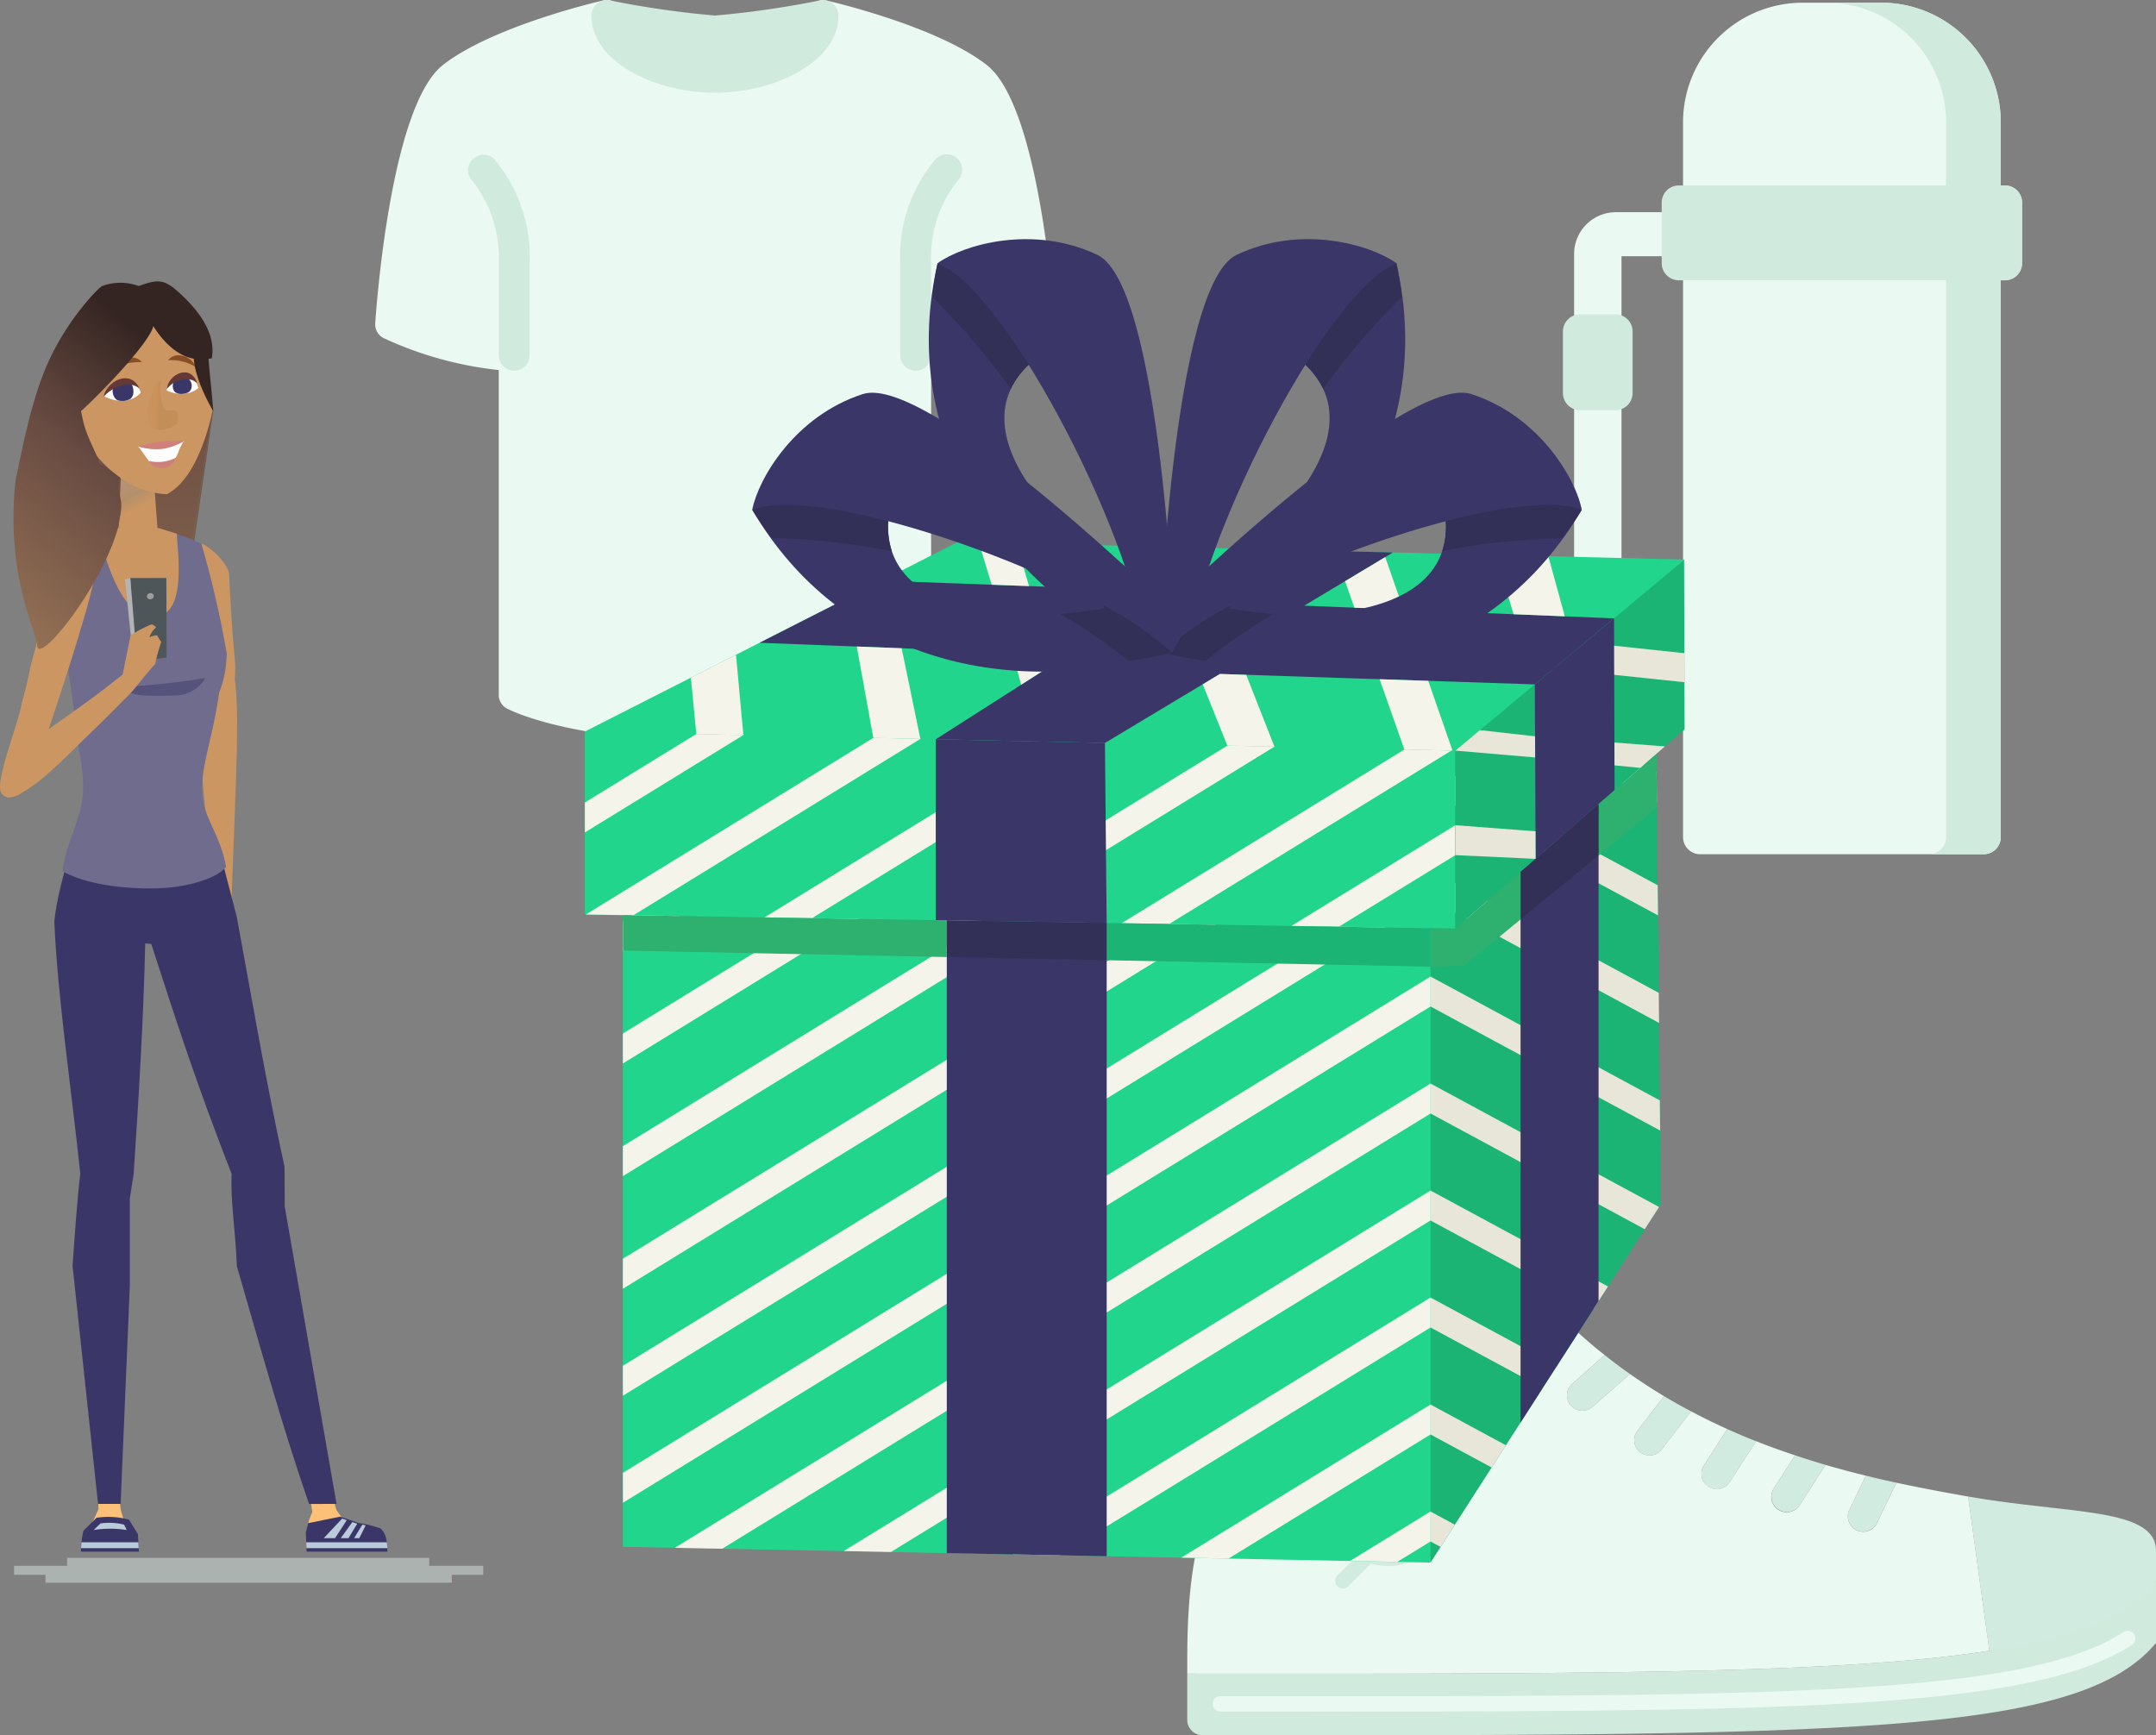 <svg xmlns="http://www.w3.org/2000/svg" xmlns:xlink="http://www.w3.org/1999/xlink" width="332.857" height="267.919" viewBox="0 0 332.857 267.919">
  <rect x="0" y="0" width="332.857" height="267.919" fill="#808080" stroke="none"/>
  <defs>
    <linearGradient id="linear-gradient" x1="0.5" x2="0.5" y2="1" gradientUnits="objectBoundingBox">
      <stop offset="0" stop-color="#6b4d42"/>
      <stop offset="1" stop-color="#805f4b"/>
    </linearGradient>
    <linearGradient id="linear-gradient-2" x1="0.39" y1="0.062" x2="0.458" y2="0.29" gradientUnits="objectBoundingBox">
      <stop offset="0" stop-color="#ad957e"/>
      <stop offset="0.224" stop-color="#b79271"/>
      <stop offset="0.59" stop-color="#b58f6a"/>
      <stop offset="0.966" stop-color="#cb9662"/>
      <stop offset="1" stop-color="#cb9662"/>
    </linearGradient>
    <linearGradient id="linear-gradient-3" x1="0.756" y1="1.159" x2="0.466" y2="0.437" gradientUnits="objectBoundingBox">
      <stop offset="0" stop-color="#cb9662"/>
      <stop offset="1" stop-color="#cb9662"/>
    </linearGradient>
    <linearGradient id="linear-gradient-4" x1="0.546" y1="0.507" x2="0.186" y2="0.487" gradientUnits="objectBoundingBox">
      <stop offset="0" stop-color="#c48e59"/>
      <stop offset="0.297" stop-color="#cb925a"/>
      <stop offset="0.695" stop-color="#c79360"/>
      <stop offset="1" stop-color="#cb9662"/>
    </linearGradient>
    <linearGradient id="linear-gradient-5" x1="0.299" y1="1.017" x2="0.724" y2="0.051" gradientUnits="objectBoundingBox">
      <stop offset="0" stop-color="#937054"/>
      <stop offset="0.52" stop-color="#674a41"/>
      <stop offset="0.89" stop-color="#352522"/>
      <stop offset="1" stop-color="#352522"/>
    </linearGradient>
  </defs>
  <g id="illlustration" transform="translate(-22.705 -132.107)">
    <g id="thermo" transform="translate(264 132.522)">
      <path id="Path_2297" data-name="Path 2297" d="M22.009,125.973H13.146A6.451,6.451,0,0,0,6.7,132.424v61.9a2.646,2.646,0,0,0,2.645,2.645h2.028a2.646,2.646,0,0,0,2.646-2.645V132.771h7.994Zm0,0" transform="translate(-4.976 -93.624)" fill="#eaf9f2"/>
      <path id="Path_2298" data-name="Path 2298" d="M8.113,202.2H2.645A2.645,2.645,0,0,1,0,199.553v-9.5a2.646,2.646,0,0,1,2.645-2.646H8.113a2.646,2.646,0,0,1,2.645,2.646v9.5A2.646,2.646,0,0,1,8.113,202.2Zm0,0" transform="translate(0 -139.285)" fill="#d0eade"/>
      <path id="Path_2299" data-name="Path 2299" d="M118.617,131.478H74.854a2.644,2.644,0,0,1-2.643-2.643V18.48A18.48,18.48,0,0,1,90.691,0H102.78a18.48,18.48,0,0,1,18.48,18.48V128.835A2.643,2.643,0,0,1,118.617,131.478Zm0,0" transform="translate(-53.668)" fill="#eaf9f2"/>
      <path id="Path_2300" data-name="Path 2300" d="M185.3,18.481V128.835a2.644,2.644,0,0,1-2.645,2.643h-8.444a2.641,2.641,0,0,0,2.642-2.643V18.481A18.479,18.479,0,0,0,158.371,0h8.444A18.481,18.481,0,0,1,185.3,18.481Zm0,0" transform="translate(-117.702)" fill="#d0eade"/>
      <path id="Path_2305" data-name="Path 2305" d="M115.022,112.524v9.357a2.645,2.645,0,0,1-2.646,2.646H62.028a2.645,2.645,0,0,1-2.645-2.646v-9.357a2.644,2.644,0,0,1,2.645-2.645h50.347A2.645,2.645,0,0,1,115.022,112.524Zm0,0" transform="translate(-44.134 -81.663)" fill="#d0eade"/>
      <path id="Path_2306" data-name="Path 2306" d="M242.069,112.524v9.357a2.645,2.645,0,0,1-2.646,2.646h-9.1V109.879h9.1A2.645,2.645,0,0,1,242.069,112.524Zm0,0" transform="translate(-171.181 -81.663)" fill="#d0eade"/>
    </g>
    <g id="sneakers" transform="translate(206 319.303)">
      <path id="Path_2282" data-name="Path 2282" d="M435.249,156.191v4.748c-1.357,5.555-10.9,10.706-25.734,10.706v-.05l-3.277-23.763C421.741,150.564,435.249,149.5,435.249,156.191Zm0,0" transform="translate(-285.687 -103.963)" fill="#d2ebe0"/>
      <g id="Group_1279" data-name="Group 1279" transform="translate(0 6.148)">
        <path id="Path_2283" data-name="Path 2283" d="M149.562,201.5c-11.87,14.244-47.48,14.312-147.188,14.244A2.366,2.366,0,0,1,0,213.366v-7.122c62.793.048,101.108.023,123.828-3.538,11.252-1.78,18.682-4.415,23.36-8.332A18.662,18.662,0,0,0,149.562,192Zm0,0" transform="translate(0 -141.172)" fill="#d0eade"/>
        <path id="Path_2284" data-name="Path 2284" d="M268.616,121.646a2.4,2.4,0,0,1-.714-3.3l3.611-5.627c1.472.665,2.967,1.306,4.463,1.876l-4.084,6.315A2.379,2.379,0,0,1,268.616,121.646Zm0,0" transform="translate(-188.138 -85.418)" fill="#d2ebe0"/>
        <path id="Path_2285" data-name="Path 2285" d="M312.224,127.871l-3.988,6.22a2.382,2.382,0,0,1-4.014-2.564V131.5l3.3-5.105C309.091,126.921,310.681,127.42,312.224,127.871Zm0,0" transform="translate(-213.68 -95.038)" fill="#d2ebe0"/>
        <path id="Path_2286" data-name="Path 2286" d="M171.509,56.481a2.376,2.376,0,0,1-2.351-4.13l5.294-2.992c1.137,1.211,2.324,2.374,3.536,3.466Zm0,0" transform="translate(-118.117 -40.86)" fill="#d2ebe0"/>
        <path id="Path_2287" data-name="Path 2287" d="M145.588,22.168l4.843-1.449c1,1.4,2.017,2.728,3.109,4.01l-6.576,2A2.386,2.386,0,0,1,144,25.135a2.357,2.357,0,0,1,1.592-2.944Zm0,0" transform="translate(-101.194 -20.719)" fill="#d2ebe0"/>
        <path id="Path_2288" data-name="Path 2288" d="M201.363,82.258a2.372,2.372,0,0,1-3.133-3.561l5.059-4.466c1.282,1.046,2.588,2,3.894,2.92Zm0,0" transform="translate(-138.832 -58.351)" fill="#d2ebe0"/>
        <path id="Path_2289" data-name="Path 2289" d="M236.882,103.794a2.369,2.369,0,1,1-3.751-2.893l4.083-5.292c1.377.83,2.779,1.614,4.179,2.347Zm0,0" transform="translate(-163.597 -73.386)" fill="#d2ebe0"/>
        <path id="Path_2290" data-name="Path 2290" d="M345.059,145.365a2.38,2.38,0,0,1-1.117-3.158h.025l2.517-5.246c1.59.4,3.182.757,4.725,1.092l-2.992,6.193.024.027A2.4,2.4,0,0,1,345.059,145.365Zm0,0" transform="translate(-241.72 -102.466)" fill="#d2ebe0"/>
      </g>
      <path id="Path_2291" data-name="Path 2291" d="M102.23,45.889a2.385,2.385,0,0,0,4.3,2.066l-.024-.027,2.992-6.193c3.869.831,7.571,1.52,11.062,2.134l3.277,23.763v.05C101.116,71.243,62.8,71.267.008,71.22V68.846C.008,37.818,9.5,52.228,2.382,0,28.8,5.292,45.114,0,45.114,0c1.305,2.161,2.682,4.2,4.131,6.148L44.4,7.6V7.62a2.357,2.357,0,0,0-1.592,2.944,2.386,2.386,0,0,0,2.967,1.59l6.576-2q1.923,2.351,3.991,4.489l-5.3,2.992a2.376,2.376,0,0,0,2.351,4.13l6.479-3.656c1.5,1.4,3.038,2.707,4.583,3.915L59.4,26.494a2.372,2.372,0,0,0,3.133,3.561l5.817-5.105q2.6,1.817,5.27,3.42l-4.083,5.292a2.369,2.369,0,1,0,3.751,2.893l4.508-5.84c1.851.974,3.706,1.9,5.581,2.73l-3.611,5.627a2.371,2.371,0,1,0,3.99,2.564l4.084-6.315c1.994.807,4.012,1.52,6.006,2.184l-3.3,5.105v.023A2.382,2.382,0,0,0,94.56,45.2l3.988-6.22c2.115.618,4.179,1.164,6.22,1.662l-2.517,5.246h-.021Zm0,0" transform="translate(-0.005)" fill="#eaf9f2"/>
      <path id="Path_2292" data-name="Path 2292" d="M82.031,139.023a9.5,9.5,0,1,1,9.5-9.5A9.505,9.505,0,0,1,82.031,139.023Zm0-16.618a7.122,7.122,0,1,0,7.122,7.122A7.131,7.131,0,0,0,82.031,122.405Zm0,0" transform="translate(-51.01 -84.412)" fill="#d2ebe0"/>
      <path id="Path_2293" data-name="Path 2293" d="M31.694,230.159q-8.3,0-17.261-.007a1.187,1.187,0,0,1,0-2.374c85.153.07,124.018.079,139.422-9.9a1.186,1.186,0,1,1,1.29,1.991C140.27,229.507,105.412,230.159,31.694,230.159Zm0,0" transform="translate(-9.315 -153.088)" fill="#eaf9f2"/>
      <path id="Path_2294" data-name="Path 2294" d="M99.089,147.057a1.188,1.188,0,0,1-.84-.347l-4.656-4.655a1.187,1.187,0,0,1,1.678-1.678l4.656,4.655a1.186,1.186,0,0,1-.838,2.025Zm0,0" transform="translate(-65.575 -98.476)" fill="#d2ebe0"/>
      <path id="Path_2295" data-name="Path 2295" d="M94.432,119.9a1.186,1.186,0,0,1-.84-2.025l9.5-9.5a1.187,1.187,0,1,1,1.678,1.678l-9.5,9.5A1.178,1.178,0,0,1,94.432,119.9Zm0,0" transform="translate(-65.575 -75.972)" fill="#d2ebe0"/>
      <path id="Path_2296" data-name="Path 2296" d="M78.122,167.586a1.186,1.186,0,0,1-.84-2.025l9.5-9.5a1.187,1.187,0,1,1,1.678,1.678l-9.5,9.5A1.182,1.182,0,0,1,78.122,167.586Zm0,0" transform="translate(-54.104 -109.509)" fill="#d2ebe0"/>
    </g>
    <g id="shirt" transform="translate(63.571 132.107)">
      <path id="Path_2278" data-name="Path 2278" d="M111.511,10.064C103.839,4.033,87.423.237,86.727.08A2.384,2.384,0,0,0,83.814,2.4c0,3.218-6.6,7.152-14.3,7.152S55.206,5.62,55.206,2.4a2.383,2.383,0,0,0-.9-1.864A2.327,2.327,0,0,0,52.293.061C51.6.218,35.185,4.019,27.5,10.045,19.561,16.31,17.3,46.5,17.062,49.92a2.384,2.384,0,0,0,1.345,2.308,56.531,56.531,0,0,0,17.727,4.911V107.3a2.384,2.384,0,0,0,1.268,2.1c.386.21,9.746,5.049,32.108,5.049s31.721-4.839,32.108-5.049a2.384,2.384,0,0,0,1.268-2.1V57.138a56.535,56.535,0,0,0,17.723-4.911,2.384,2.384,0,0,0,1.349-2.308C121.719,46.5,119.459,16.31,111.511,10.064Z" transform="translate(0 0)" fill="#eaf9f2"/>
      <g id="Group_1278" data-name="Group 1278" transform="translate(31.393 23.826)">
        <path id="Path_2279" data-name="Path 2279" d="M75.428,118.74a2.384,2.384,0,0,1-2.384-2.384v-14.3a19.072,19.072,0,0,0-4.072-12.616,2.384,2.384,0,0,1,3.371-3.371,23.31,23.31,0,0,1,5.469,15.987v14.3A2.383,2.383,0,0,1,75.428,118.74Z" transform="translate(-68.303 -85.333)" fill="#d0eade"/>
        <path id="Path_2280" data-name="Path 2280" d="M309.151,118.577a2.384,2.384,0,0,1-2.384-2.384v-14.3A23.312,23.312,0,0,1,312.231,85.9a2.384,2.384,0,0,1,3.43,3.312l-.059.059a19.071,19.071,0,0,0-4.067,12.621v14.3A2.384,2.384,0,0,1,309.151,118.577Z" transform="translate(-240.042 -85.17)" fill="#d0eade"/>
      </g>
      <path id="Path_2281" data-name="Path 2281" d="M173.658.61A2.351,2.351,0,0,0,171.694.1a144.311,144.311,0,0,1-16.24,2.341A144.2,144.2,0,0,1,139.215.1a2.355,2.355,0,0,0-1.964.505,2.384,2.384,0,0,0-.868,1.836c0,7.152,9.86,11.92,19.072,11.92S174.526,9.6,174.526,2.445A2.384,2.384,0,0,0,173.658.61Z" transform="translate(-85.944 -0.043)" fill="#d0eade"/>
    </g>
    <g id="Group_1277" data-name="Group 1277" transform="translate(-222.783 125.357)">
      <g id="Group_1269" data-name="Group 1269" transform="translate(335.783 90.403)">
        <path id="Path_2238" data-name="Path 2238" d="M412.969,100l-9.01,56.9,9.01,67.794,35.561-55.328-.954-95.912Z" transform="translate(-282.408 -67.087)" fill="#1bb475" fill-rule="evenodd"/>
        <path id="Path_2239" data-name="Path 2239" d="M412.454,92.767l-.674,4.258,35.961,19.428-.048-4.65L412.454,92.767Zm-2.409,15.217,37.815,20.427.046,4.65-38.536-20.817.674-4.259ZM407.633,123.2l-.674,4.259,41.11,22.211-.046-4.65L407.633,123.2Zm-2.411,15.217,42.684,23.062-2.207,3.429-41.151-22.233.674-4.258Zm-.824,16.076.661,4.981,32.761,17.7,2.2-3.43L404.4,154.494Zm2.368,17.8,25.376,13.712-2.2,3.432-22.513-12.163-.661-4.981Zm2.366,17.8.661,4.981,12.263,6.625,2.209-3.432-15.133-8.175Zm2.368,17.8.661,4.98,2.016,1.089,2.2-3.43-4.882-2.639ZM447.565,98.968l-21-11.348,1.993-3.544L447.52,94.318Z" transform="translate(-282.064 -58.771)" fill="#e7e6d9" fill-rule="evenodd"/>
        <path id="Path_2240" data-name="Path 2240" d="M463.766,89.411l-124.69-2.432v124.69l124.69,2.434Z" transform="translate(-333.205 -56.497)" fill="#21d68c" fill-rule="evenodd"/>
        <path id="Path_2241" data-name="Path 2241" d="M445.481,88.911l-7.294-.143-99.111,60.9v4.625L445.481,88.911Zm-27.43-.537L339.076,136.9v-4.625l71.681-44.047,7.294.143Zm-27.43-.535-51.545,31.673v-4.625L383.328,87.7l7.294.141ZM363.19,87.3l-24.114,14.816V97.5L355.9,87.162l7.292.143Zm-24.114,79.753L463.767,90.441v4.625L339.076,171.682v-4.625Zm0,16.522,124.691-76.618v4.623L339.076,188.2v-4.621Zm8.034,28.1L463.767,140v4.625l-109.361,67.2-7.3-.141Zm26.061.508,7.29.143,83.306-51.191v-4.619l-90.6,55.667Zm26.061.508,7.288.143,57.247-35.177v-4.621L399.231,212.7Zm26.057.508,7.29.143,31.188-19.164v-4.623l-38.478,23.645Zm26.057.508,7.294.143,5.128-3.15v-4.625l-12.422,7.633ZM463.767,128.1l-124.68,76.624-.009-4.619L463.767,123.48Z" transform="translate(-333.205 -56.354)" fill="#f5f4eb" fill-rule="evenodd"/>
        <path id="Path_2242" data-name="Path 2242" d="M367.123,201.171l24.686.482V102.058l-11.339-.194-13.346-.232Z" transform="translate(-311.247 -45.025)" fill="#3a3768" fill-rule="evenodd"/>
        <path id="Path_2243" data-name="Path 2243" d="M335.783,118.026l134.391,2.188V92.728l-55.6-10.841-78.792,7.9Z" transform="translate(-335.783 -60.483)" fill="#21d68c" fill-rule="evenodd"/>
        <path id="Path_2244" data-name="Path 2244" d="M335.942,117.477l7.328.123,56.62-34.793-8.989.9-54.958,33.766Zm27.573.451L421.02,82.591l5.712,1.114-55.89,34.342-7.328-.119Zm27.569.448L442.5,86.781l5.714,1.114-49.805,30.6-7.328-.119Zm27.571.447,7.331.123L469.7,92.083l-5.711-1.111-45.334,27.851Zm26.193.428,7.33.118,18-11.056V103.69l-25.328,15.561ZM366.069,86.2l-30.286,18.608v-4.621L357.076,87.1Z" transform="translate(-335.783 -59.932)" fill="#f5f4eb" fill-rule="evenodd"/>
        <path id="Path_2245" data-name="Path 2245" d="M366.168,118.052l26.388.429-.343-35.5-26.044.587Z" transform="translate(-311.995 -59.626)" fill="#3a3768" fill-rule="evenodd"/>
        <path id="Path_2246" data-name="Path 2246" d="M411.161,128.415l35.39-30.776-.071-26.228-35.318,29.517Z" transform="translate(-276.77 -68.685)" fill="#1bb475" fill-rule="evenodd"/>
        <path id="Path_2247" data-name="Path 2247" d="M505.562,72.626,393.419,69.882l-57.636,29.3,134.391,2.938Z" transform="translate(-335.783 -69.882)" fill="#21d68c" fill-rule="evenodd"/>
        <path id="Path_2248" data-name="Path 2248" d="M380.968,102.893v5.751l44.841.891,5.159.1v-5.93l-4.226-.07Z" transform="translate(-300.407 -44.038)" fill="#1bb475" fill-rule="evenodd"/>
        <path id="Path_2249" data-name="Path 2249" d="M391.808,108.82v-5.751l-24.686-.4v5.662Z" transform="translate(-311.247 -44.215)" fill="#333058" fill-rule="evenodd"/>
        <path id="Path_2250" data-name="Path 2250" d="M389.08,108.687v-5.662l-1.7-.027-48.3-.786v5.479Z" transform="translate(-333.205 -44.572)" fill="#2eb06f" fill-rule="evenodd"/>
        <path id="Path_2251" data-name="Path 2251" d="M418.043,86.707l.122,26.939,12.191-10.6-.082-26.532L421,84.207Z" transform="translate(-271.382 -64.692)" fill="#3a3768" fill-rule="evenodd"/>
        <path id="Path_2252" data-name="Path 2252" d="M416.808,103.073v85.008l12.043-18.742V92.6l-9.718,8.452Z" transform="translate(-272.349 -52.098)" fill="#3a3768" fill-rule="evenodd"/>
        <path id="Path_2253" data-name="Path 2253" d="M423.562,96.007v7.912l9.011-7.4-.085-8.278-6.454,5.612Z" transform="translate(-267.061 -55.506)" fill="#2eb06f" fill-rule="evenodd"/>
        <path id="Path_2254" data-name="Path 2254" d="M428.851,100.51V92.6l-9.718,8.452-2.324,2.022V110.4Z" transform="translate(-272.349 -52.098)" fill="#333058" fill-rule="evenodd"/>
        <path id="Path_2255" data-name="Path 2255" d="M422.911,105.8V98.473l-10.068,8.755-3.83-.061v5.93l5.149-.114Z" transform="translate(-278.452 -47.498)" fill="#2eb06f" fill-rule="evenodd"/>
        <path id="Path_2256" data-name="Path 2256" d="M482.042,81.194,435,79.267l13.7-8.216-22.989-.562-10.853,6.58-45.091-1.657L350.911,85l47.646,1.847-8.04,5.132-1.775,1.133-10.628,6.785,26.118.574L416.009,93.4l5.978-3.587,46.8,1.55,1.816.059,12.23-10.2Z" transform="translate(-323.94 -69.407)" fill="#3a3768" fill-rule="evenodd"/>
        <path id="Path_2257" data-name="Path 2257" d="M411.161,94.425l12.378.943.015,4.253-12.393-.573Z" transform="translate(-276.77 -50.668)" fill="#e7e6d9" fill-rule="evenodd"/>
        <path id="Path_2258" data-name="Path 2258" d="M423.467,87.151l-8.51-.961L411.589,89l-.428.358,12.319,1.053Z" transform="translate(-276.77 -57.114)" fill="#e7e6d9" fill-rule="evenodd"/>
        <path id="Path_2259" data-name="Path 2259" d="M424.94,88.313l.007,2.48,3.974.389.51-.446,1.983-1.722,1.322-1.15-1.335-.1-6.464-.5Z" transform="translate(-265.985 -56.275)" fill="#e7e6d9" fill-rule="evenodd"/>
        <path id="Path_2260" data-name="Path 2260" d="M435.765,84.518l0-4.477-4.489-.481-6.362-.68.013,4.5,6.393.67Z" transform="translate(-266.005 -62.837)" fill="#e7e6d9" fill-rule="evenodd"/>
        <path id="Path_2261" data-name="Path 2261" d="M352.794,96.725l-.868-9.437-6.962,3.543.638,6.615.2,2.082,7.267.157-.275-2.96ZM479.887,81.356l-2.548-9.278-8.13-.2,2.769,9.153,7.909.324ZM458.8,91.319l-7.506-.25,3.309,9.389.513,1.458,5,.111,2.27.05.127-.078-.494-1.43-3.216-9.25ZM447.4,80.024l7.586.31-2.824-8.126-6.2,3.721,1.441,4.1ZM430.7,90.39l-4.054-.137-2.662,1.6,1.15,2.856,2.658,6.613,7.265.159-1.462-3.724L433,96.243l-2.3-5.853ZM415.417,70.562l2.774,6.9,1.323.048,4.946-3-1.478-3.764-7.565-.185Zm-26.009-.636,2,6.549,5.764.212-1.956-6.618-5.809-.143Zm11.364,18.917-.521-1.671-5.645-.221,1.344,4.967,4.821-3.075Zm-21.657,5.243-1.61-7.8-6.928-.269,1.587,8.763.966,5.342,7.265.159-.847-4.1Z" transform="translate(-328.595 -69.848)" fill="#f5f4eb" fill-rule="evenodd"/>
      </g>
      <g id="Group_1276" data-name="Group 1276" transform="translate(361.623 43.671)">
        <g id="Group_1272" data-name="Group 1272" transform="translate(60.872 0.002)">
          <g id="Group_1270" data-name="Group 1270" transform="translate(1.934)">
            <path id="Path_2262" data-name="Path 2262" d="M420.435,45.753c6.062,26.494-8.724,48.63-32.019,60.481l-.729-9.959c10.806-5.58,32.492-24.723,17.094-36.175l6.5-11.633Z" transform="translate(-383.793 -42.043)" fill="#3a3768" fill-rule="evenodd"/>
            <path id="Path_2263" data-name="Path 2263" d="M385.5,106.458s1.991-55.618,11.978-60.362,20.739-1.54,24.665,1.285c-11.227,4.571-31.416,44.993-32.019,60.48Z" transform="translate(-385.503 -43.672)" fill="#3a3768" fill-rule="evenodd"/>
            <path id="Path_2264" data-name="Path 2264" d="M413.053,51.016a51.171,51.171,0,0,0-.826-5.263c-3.981,1.619-9.095,7.752-14.056,15.684a12.473,12.473,0,0,1,2.767,3.748A106.61,106.61,0,0,1,413.053,51.016Z" transform="translate(-375.585 -42.043)" fill="#333058" fill-rule="evenodd"/>
            <path id="Path_2265" data-name="Path 2265" d="M393.894,83.119a80.695,80.695,0,0,1,2.678-12.528,61.788,61.788,0,0,1-5.983,4.372A48.455,48.455,0,0,0,388.1,86.787,52.384,52.384,0,0,0,393.894,83.119Z" transform="translate(-383.473 -22.597)" fill="#333058" fill-rule="evenodd"/>
          </g>
          <g id="Group_1271" data-name="Group 1271" transform="translate(0 23.713)">
            <path id="Path_2266" data-name="Path 2266" d="M450.558,69c-13.771,23.433-39.716,29.388-64.792,22.024l6.3-7.745c11.692,3.354,40.6,4.313,37.259-14.581l12.71-4Z" transform="translate(-383.363 -50.928)" fill="#3a3768" fill-rule="evenodd"/>
            <path id="Path_2267" data-name="Path 2267" d="M384.418,92.872s39.616-39.086,50.137-35.69S450.7,70.3,451.614,75.043c-8.886-3.44-37,5.43-54.243,14.79a49.623,49.623,0,0,0-10.55,7.235Z" transform="translate(-384.418 -56.973)" fill="#3a3768" fill-rule="evenodd"/>
            <path id="Path_2268" data-name="Path 2268" d="M428.558,71.838a51.737,51.737,0,0,0,3.011-4.4c-4.008-1.555-11.936-.6-20.99,1.767a12.384,12.384,0,0,1-.558,4.625A106.821,106.821,0,0,1,428.558,71.838Z" transform="translate(-364.373 -49.371)" fill="#333058" fill-rule="evenodd"/>
            <path id="Path_2269" data-name="Path 2269" d="M392.5,83.8a80.881,80.881,0,0,1,10.546-7.272,61.053,61.053,0,0,1-7.353-.929,48.385,48.385,0,0,0-9.927,6.893A52.354,52.354,0,0,0,392.5,83.8Z" transform="translate(-383.363 -42.393)" fill="#333058" fill-rule="evenodd"/>
          </g>
        </g>
        <g id="Group_1275" data-name="Group 1275">
          <g id="Group_1273" data-name="Group 1273" transform="translate(27.257)">
            <path id="Path_2270" data-name="Path 2270" d="M366.926,45.753c-6.062,26.494,8.724,48.63,32.017,60.481l.731-9.959c-10.806-5.58-32.492-24.723-17.094-36.175l-6.5-11.633Z" transform="translate(-365.564 -42.042)" fill="#3a3768" fill-rule="evenodd"/>
            <path id="Path_2271" data-name="Path 2271" d="M402.972,106.459S400.979,50.842,390.993,46.1s-20.74-1.54-24.665,1.285c11.227,4.571,31.415,44.993,32.017,60.481Z" transform="translate(-364.965 -43.671)" fill="#3a3768" fill-rule="evenodd"/>
            <path id="Path_2272" data-name="Path 2272" d="M365.866,51.014a51.539,51.539,0,0,1,.824-5.261c3.983,1.619,9.095,7.756,14.055,15.688a12.385,12.385,0,0,0-2.763,3.746A107.142,107.142,0,0,0,365.866,51.014Z" transform="translate(-365.327 -42.042)" fill="#333058" fill-rule="evenodd"/>
            <path id="Path_2273" data-name="Path 2273" d="M382.212,83.119a80.974,80.974,0,0,0-2.68-12.528,61.625,61.625,0,0,0,5.983,4.372,48.3,48.3,0,0,1,2.492,11.826A52.726,52.726,0,0,1,382.212,83.119Z" transform="translate(-354.628 -22.596)" fill="#333058" fill-rule="evenodd"/>
          </g>
          <g id="Group_1274" data-name="Group 1274" transform="translate(0 23.716)">
            <path id="Path_2274" data-name="Path 2274" d="M350.276,69c13.771,23.433,39.716,29.388,64.792,22.024l-6.3-7.745c-11.692,3.354-40.6,4.313-37.257-14.581l-12.714-4Z" transform="translate(-350.276 -50.93)" fill="#3a3768" fill-rule="evenodd"/>
            <path id="Path_2275" data-name="Path 2275" d="M417.472,92.871s-39.618-39.09-50.135-35.688-16.144,13.111-17.061,17.859C361.581,70.665,404,86.214,415.068,97.067Z" transform="translate(-350.276 -56.973)" fill="#3a3768" fill-rule="evenodd"/>
            <path id="Path_2276" data-name="Path 2276" d="M353.286,71.838a51.915,51.915,0,0,1-3.01-4.4c4.008-1.555,11.937-.6,20.988,1.767a12.494,12.494,0,0,0,.558,4.625A106.8,106.8,0,0,0,353.286,71.838Z" transform="translate(-350.276 -49.372)" fill="#333058" fill-rule="evenodd"/>
            <path id="Path_2277" data-name="Path 2277" d="M387.468,83.8a81.035,81.035,0,0,0-10.542-7.274,61.133,61.133,0,0,0,7.351-.927,48.317,48.317,0,0,1,9.927,6.893A52.348,52.348,0,0,1,387.468,83.8Z" transform="translate(-329.412 -42.394)" fill="#333058" fill-rule="evenodd"/>
          </g>
        </g>
      </g>
    </g>
    <g id="_2" data-name="2" transform="translate(22.705 175.557)">
      <path id="Path_505" data-name="Path 505" d="M98.87,81.53l-8.177,7.126L89.356,64.979s11.8-7.064,12.447-3.642" transform="translate(-68.856 -41.546)" fill="url(#linear-gradient)"/>
      <g id="Group_16" data-name="Group 16" transform="translate(0 0)">
        <path id="Path_88" data-name="Path 88" d="M562.848,491.782h4.846v1.227h62.729v-1.227h4.862V490.4h-8.348v-1.227h-55.9V490.4h-8.191Z" transform="translate(-560.676 -292.088)" fill="#eaf9f2" fill-rule="evenodd" opacity="0.42"/>
        <g id="Group_15" data-name="Group 15">
          <rect id="Rectangle_1" data-name="Rectangle 1" width="5.8" height="15.19" transform="translate(13.891 23.502)" fill="#725446"/>
          <path id="Path_89" data-name="Path 89" d="M622.286,213.055c-3.075-3.843-3.794-7.984-6.744-11.543-3.021-3.646-5.889-7.477-7.864-10.115-1.043-1.393-4.744-1.945-6.175-1.668,1.219,6.972,5.032,8.477,5.661,13.333A174.2,174.2,0,0,0,621,215.577a11.879,11.879,0,0,0,2.541,1.575C624.084,217.423,622.453,214.755,622.286,213.055Z" transform="translate(-361.383 -453.156) rotate(34)" fill="#cb9662" fill-rule="evenodd"/>
          <path id="Path_90" data-name="Path 90" d="M602.919,169.395l2.02,3c-.141,7.968-1.358,26.538-2.35,34.4-.15,1.192-.782,4.475-2.268,5.833-.744.308-1.826-.42-2.332-.933-2.433-2.466-.95-11.216-.413-14.5C598.651,190.588,601.7,175.96,602.919,169.395Z" transform="translate(657.668 170.843) rotate(171)" fill="#cb9662" fill-rule="evenodd"/>
          <path id="Path_91" data-name="Path 91" d="M594.91,477.865a11.968,11.968,0,0,0-.8,2.346l5.736,1.863,2.62-.94a10.706,10.706,0,0,1-3.852-3.63c-.155-.5-.277-1.095-.411-1.588l-3.583-.008Z" transform="translate(-546.69 -287.853)" fill="#fcc078" fill-rule="evenodd"/>
          <path id="Path_92" data-name="Path 92" d="M670.15,480.15l-.77-2.562-.159-1.56-3.335-.007.057,1.449-1.129,2.475,1.027,1.3h3.481Z" transform="translate(-650.735 -287.907)" fill="#fcc078" fill-rule="evenodd"/>
          <path id="Path_93" data-name="Path 93" d="M626.9,279.181c.653,3.379,1.876,7.626,2.785,11.252,2.425,13.158,4.5,25.459,7.368,38.539l.029,6.136,8,45.925-4.247.016c-4.232-12.255-7.663-24.7-11.151-36.74-.191-5.574-1-9.869-.8-14.212-5.553-14.316-8.044-22.062-12.408-35.511l-.93-.1c-.261,11.53-1.017,24.12-1.787,35.6l-.591,3.775v13.512l-1.42,33.664-3.486,0-3.936-36.739c.289-4.106.692-10.137,1.194-14.243-1.372-13.052-3.51-27.333-4.009-38.852.242-3.223,1.679-8.4,2.766-12.033Z" transform="translate(-593.124 -192.286)" fill="#3a3768" fill-rule="evenodd"/>
          <path id="Path_94" data-name="Path 94" d="M660.549,203.474a152.829,152.829,0,0,0-3.914-16.947A33.161,33.161,0,0,0,649.6,184.1l-6.192.4a38.75,38.75,0,0,0-7.035,3.012,2.355,2.355,0,0,0-.443.286,75.226,75.226,0,0,0-1.438,10.359,116.579,116.579,0,0,1,2.638,15.943c.363,4.026,1.634,7.768,1.127,11.8-.463,3.683-2.552,7.039-3.073,11.185,4.025,2.259,10.424,2.758,14.629,2.643,4.37-.119,9.2-1.429,10.628-3.332-.679-4.26-3.246-7.5-3.6-10.5-.546-4.657,1.48-8.742,2.53-16.349A17.487,17.487,0,0,0,660.549,203.474Z" transform="translate(-625.544 -146.02)" fill="#6f6c8e" fill-rule="evenodd"/>
          <path id="Path_95" data-name="Path 95" d="M649.621,176.044l2.962-1.455.48-10.13,4.818.48.716,9.65,2.968.921c.173,2.917,1.5,12.068-2.968,12.777C653.177,189.148,650.816,179.906,649.621,176.044Z" transform="translate(-634.29 -136.556)" fill-rule="evenodd" fill="url(#linear-gradient-2)"/>
          <path id="Path_98" data-name="Path 98" d="M637.221,135.888c4.994-4.235,11.784-11.735,12.186-13.724,1.865,2.564,4.81,4.926,7.454,5.285a16.343,16.343,0,0,0,1.006,4,28.387,28.387,0,0,1,1.328,4.44c-1.025,4.745-3.218,10.979-7.072,12.97C645.49,148.641,639.676,142.726,637.221,135.888Z" transform="translate(-626.353 -116.009)" fill-rule="evenodd" fill="url(#linear-gradient-3)"/>
          <path id="Path_99" data-name="Path 99" d="M665.975,142.115a3.841,3.841,0,0,1-2.537,1.249,5.732,5.732,0,0,1-3.148-.7c.261-1.073,1.11-1.2,2.067-1.715S665.295,140.095,665.975,142.115Z" transform="translate(-644.235 -124.943)" fill="#fefefe" fill-rule="evenodd"/>
          <path id="Path_100" data-name="Path 100" d="M662.563,142.433a1.611,1.611,0,0,1,.071-1.074,4.032,4.032,0,0,1,2.653-.434c.328.069.446.911.435,1.189a1.485,1.485,0,0,1-.452,1.116,2.557,2.557,0,0,1-2.075.183A1.579,1.579,0,0,1,662.563,142.433Z" transform="translate(-645.121 -125.095)" fill="#3a3768" fill-rule="evenodd"/>
          <path id="Path_101" data-name="Path 101" d="M643.025,140.623a4.723,4.723,0,0,0,2.8.481,3.425,3.425,0,0,0,2.1-.835c-.137-.683-.722-1.891-1.767-2.045A3.226,3.226,0,0,0,643.025,140.623Z" transform="translate(-617.309 -123.804)" fill="#fefefe" fill-rule="evenodd"/>
          <path id="Path_102" data-name="Path 102" d="M647.921,140.443a1.417,1.417,0,0,0-.563-1.375,1.6,1.6,0,0,0-1.911.185,1.428,1.428,0,0,0-.1,1.931,1.715,1.715,0,0,0,1.364.255C647.329,141.347,647.812,141.15,647.921,140.443Z" transform="translate(-618.344 -124.106)" fill="#3a3768" fill-rule="evenodd"/>
          <path id="Path_103" data-name="Path 103" d="M642.086,128.6a32.658,32.658,0,0,1,2.959-8.556,23.629,23.629,0,0,1,4.689-6.91c.121-.11.513-.5.821-.294.135.092.1.315-.023.425a20.882,20.882,0,0,0-4.97,6.759,35.68,35.68,0,0,0-3.225,8.755c-.089.385-.339.2-.251-.179Zm.8,2.469a.145.145,0,0,0,.116-.062c3.3-4.644,8.7-11.205,10.455-16.726.065-.2.193-.7-.121-.839-.152-.069-.33.06-.39.246-1.9,6.413-6.371,11.746-10.181,17.14a.154.154,0,0,0,.033.211.146.146,0,0,0,.089.029Zm13.774-14.157c-.146-.024-.033-.355-.072-.72a4.08,4.08,0,0,0-.8-2.068,3.985,3.985,0,0,0-.8-.792c-.093-.079-.071-.23.049-.337a.311.311,0,0,1,.387-.048,4.182,4.182,0,0,1,.747.909,4.458,4.458,0,0,1,.69,2.319c.013.4-.078.757-.2.737Zm7.6,4.244a16.883,16.883,0,0,0-3.013-4.845,14.168,14.168,0,0,0-4.226-3.611.229.229,0,0,1-.052-.281.366.366,0,0,1,.394-.1,12.014,12.014,0,0,1,4.235,3.674,17.878,17.878,0,0,1,2.921,5.044C664.6,121.241,664.342,121.365,664.267,121.153Z" transform="translate(-633.706 -111.214)" fill="#422f2a" fill-rule="evenodd"/>
          <path id="Path_104" data-name="Path 104" d="M659.977,134.812a3.486,3.486,0,0,1,.919-1.015,4.113,4.113,0,0,1,1.208-.6,3.081,3.081,0,0,1,1.35-.112,1.93,1.93,0,0,1,1.244.682A9.649,9.649,0,0,0,659.977,134.812Z" transform="translate(-642.796 -121.301)" fill="#894e26" fill-rule="evenodd"/>
          <path id="Path_105" data-name="Path 105" d="M643.837,133.152a2,2,0,0,1,2.06-.719,2.805,2.805,0,0,1,2.179,1.749A7.251,7.251,0,0,0,643.837,133.152Z" transform="translate(-617.875 -120.98)" fill="#894e26" fill-rule="evenodd"/>
          <path id="Path_106" data-name="Path 106" d="M660.733,142.162c.549-2.58,4.2-4.29,5.546-1.348C664.6,139.509,661.95,140.718,660.733,142.162Z" transform="translate(-644.766 -124.318)" fill="#663936" fill-rule="evenodd"/>
          <path id="Path_109" data-name="Path 109" d="M648.033,139.162c-1.393-1.218-3.572-.465-4.659.87C643.539,137.839,647.005,136.082,648.033,139.162Z" transform="translate(-617.593 -123.462)" fill="#663936" fill-rule="evenodd"/>
          <path id="Path_112" data-name="Path 112" d="M651.2,139.911a8.868,8.868,0,0,0,.41,4.138.873.873,0,0,0,.474.479c.533.17.958-.222,1.5.141.4.266.31,1.309.12,1.888a3.807,3.807,0,0,1-1.722.9C647.62,148.638,649.06,141.077,651.2,139.911Z" transform="translate(-626.396 -124.631)" fill-rule="evenodd" fill="url(#linear-gradient-4)"/>
          <g id="Group_12" data-name="Group 12" transform="translate(21.357 24.589)">
            <path id="Path_115" data-name="Path 115" d="M654.35,158.029a7.925,7.925,0,0,0-.79,1.44,6.25,6.25,0,0,1-.6,1.328,2.5,2.5,0,0,1-1.791.846c-.774.092-1.921.018-2.242-.433l-1.654-2.31a9.1,9.1,0,0,0,4.251.259A8.99,8.99,0,0,0,654.35,158.029Z" transform="translate(-647.272 -158.021)" fill="#fdfdfd" fill-rule="evenodd"/>
            <path id="Path_116" data-name="Path 116" d="M653.928,163.084a2.274,2.274,0,0,1-1.717,1.544,2.332,2.332,0,0,1-2.538-1.029A6.145,6.145,0,0,0,653.928,163.084Z" transform="translate(-648.084 -160.476)" fill="#d0807a" fill-rule="evenodd"/>
            <path id="Path_119" data-name="Path 119" d="M647.9,158.919a10.009,10.009,0,0,0,3.954.336,10.554,10.554,0,0,0,3.125-1.186,16.265,16.265,0,0,0-3.125.041A19.747,19.747,0,0,0,647.9,158.919Z" transform="translate(-647.896 -158.013)" fill="#d0807a" fill-rule="evenodd"/>
          </g>
          <path id="Path_120" data-name="Path 120" d="M653.463,229.274a117.454,117.454,0,0,1-12.556,1.381c.69,1.147,2.137,1.306,3.909,1.347,1.2.028,2.51.021,3.884-.033A5.411,5.411,0,0,0,653.463,229.274Z" transform="translate(-621.755 -168.042)" fill="#55537b" fill-rule="evenodd"/>
          <path id="Path_131" data-name="Path 131" d="M685.381,242.247c1.518-4.849,7.541-22.33,8.815-28.631.167-1.143-5.82,5.037-6.087,5.193a8,8,0,0,0-2.132,3.035,4.163,4.163,0,0,0-.638,1.681c-1.486,5.2-.5,2.5-2.25,9-.566,3.115-3.425,10.264-3.329,12.9a1.413,1.413,0,0,0,1.332,1.529A18.657,18.657,0,0,0,685.381,242.247Z" transform="translate(-679.758 -167.286)" fill="#cb9662" fill-rule="evenodd"/>
          <g id="Group_13" data-name="Group 13" transform="translate(12.497 190.77)">
            <path id="Path_133" data-name="Path 133" d="M661.242,483.336c.6-.64,1.326-1.317,2.037-2.027a12.316,12.316,0,0,1,5,.287l1.386,2.236c.048.907.1,1.8.154,2.7h-8.948A14.26,14.26,0,0,1,661.242,483.336Z" transform="translate(-660.866 -481.187)" fill="#3a3768" fill-rule="evenodd"/>
            <path id="Path_134" data-name="Path 134" d="M667.962,484.053a16.3,16.3,0,0,0-5.1,0l1.048-1.014a9.309,9.309,0,0,1,3.648.187l.4.823Zm-7.046,2.8c.012-.355.03-.424.058-.9h8.787l.055.9Z" transform="translate(-660.894 -482.04)" fill="#bacbdb" fill-rule="evenodd"/>
          </g>
          <g id="Group_14" data-name="Group 14" transform="translate(47.207 190.716)">
            <path id="Path_135" data-name="Path 135" d="M598.715,484.637a3.036,3.036,0,0,0-.9-1.73,17.465,17.465,0,0,0-3.41-.846l-2.814-.978-4.963,1.007-.353,1.466c.061,1,.079,1.944.116,2.927l12.48,0A11.488,11.488,0,0,0,598.715,484.637Z" transform="translate(-586.27 -481.082)" fill="#3a3768" fill-rule="evenodd"/>
            <path id="Path_136" data-name="Path 136" d="M598.81,486.227l-12.48,0-.034-.9h12.446a6.253,6.253,0,0,1,.069.895Zm-4.633-3.773-1.357,2.23h-1.192l1.793-2.479.756.249Zm-1.622-.542-.7-.257L589,484.684h1.747Z" transform="translate(-586.228 -481.36)" fill="#bacbdb" fill-rule="evenodd"/>
            <path id="Path_507" data-name="Path 507" d="M608.861,485.171l-.981,1.953h-.794l1.273-2.1.5.145Z" transform="translate(-599.619 -483.8)" fill="#bacbdb" fill-rule="evenodd"/>
          </g>
          <path id="Path_504" data-name="Path 504" d="M136.889,72.01l-3.11,20.127" transform="translate(-104.048 -52.158)" fill="#9b7474" stroke="#707070" stroke-width="0.05"/>
          <path id="Path_97" data-name="Path 97" d="M627.1,130.287c4.752-4.374,10.776-11.084,11.158-13.138,1.655,2.645,3.809,4.6,6.261,5.05.1,2.563,1.977,6.429,2.987,8.057-.135-2.3-.623-6.292-.715-8.057a4.057,4.057,0,0,0,.491-.065c.782-4.3-2.714-8.1-5.4-10.464-2.092-1.84-3.171-1.671-5.863-.7a8.24,8.24,0,0,0-5.664,0c-.623.318-5.013,4.82-7.971,11.008-2.833,5.926-4.229,13.488-5.407,19.1-1.54,14.674,3.25,23.119,3.347,25.36.143,3.291,10.078-9.152,12.521-18.284.754-3.879.475-3.629,0-6.011a12.309,12.309,0,0,0,.21-1.623c-2.012-1.626-4.144-2.687-3.178-2.6C627.7,133.212,627.637,132.936,627.1,130.287Z" transform="translate(-614.59 -110.256)" fill-rule="evenodd" fill="url(#linear-gradient-5)"/>
          <g id="Group_1266" data-name="Group 1266" transform="translate(-1074.683 -181.299)">
            <path id="Path_2227" data-name="Path 2227" d="M1102.735,239.383l-4.5.641-.468-.042-.651-12.863,5.581-.005Z" transform="translate(-2.331 -0.021)" fill="#4e565a" fill-rule="evenodd"/>
            <path id="Path_2228" data-name="Path 2228" d="M1108.188,236.591a.524.524,0,0,1-.469.552.5.5,0,0,1-.6-.374.524.524,0,0,1,.469-.552A.5.5,0,0,1,1108.188,236.591Z" transform="translate(-9.758 -6.777)" fill="#9d9e9e" fill-rule="evenodd"/>
            <path id="Path_2229" data-name="Path 2229" d="M1095.288,239.992l.56.018-1.048-12.925-.821.25Z" fill="#b2b3b3" fill-rule="evenodd"/>
          </g>
          <path id="Path_132" data-name="Path 132" d="M675.258,212.326l-1.222,6.019c-6.533,5.284-11.246,8.1-17.2,12.706-1.246,1.9-2.425,5.115-.656,6.187.371.225,1.2-.034,1.924-.387a27.2,27.2,0,0,0,5.091-3.822c2.21-1.979,4.309-4.133,5.706-5.48,2.227-2.146,4.43-4.35,6.683-6.668,1.016-1.228,2.134-2.675,3.488-4.161a24.707,24.707,0,0,1,.924-3.374c-.193-.31-.38-.58-.635-1.052a3.554,3.554,0,0,0-1.2.3,3.884,3.884,0,0,1,1.048-1.528,1.5,1.5,0,0,0-.687-.456A16.53,16.53,0,0,0,675.258,212.326Z" transform="translate(-655.102 -157.658)" fill="#cb9662" fill-rule="evenodd"/>
        </g>
      </g>
    </g>
  </g>
</svg>
